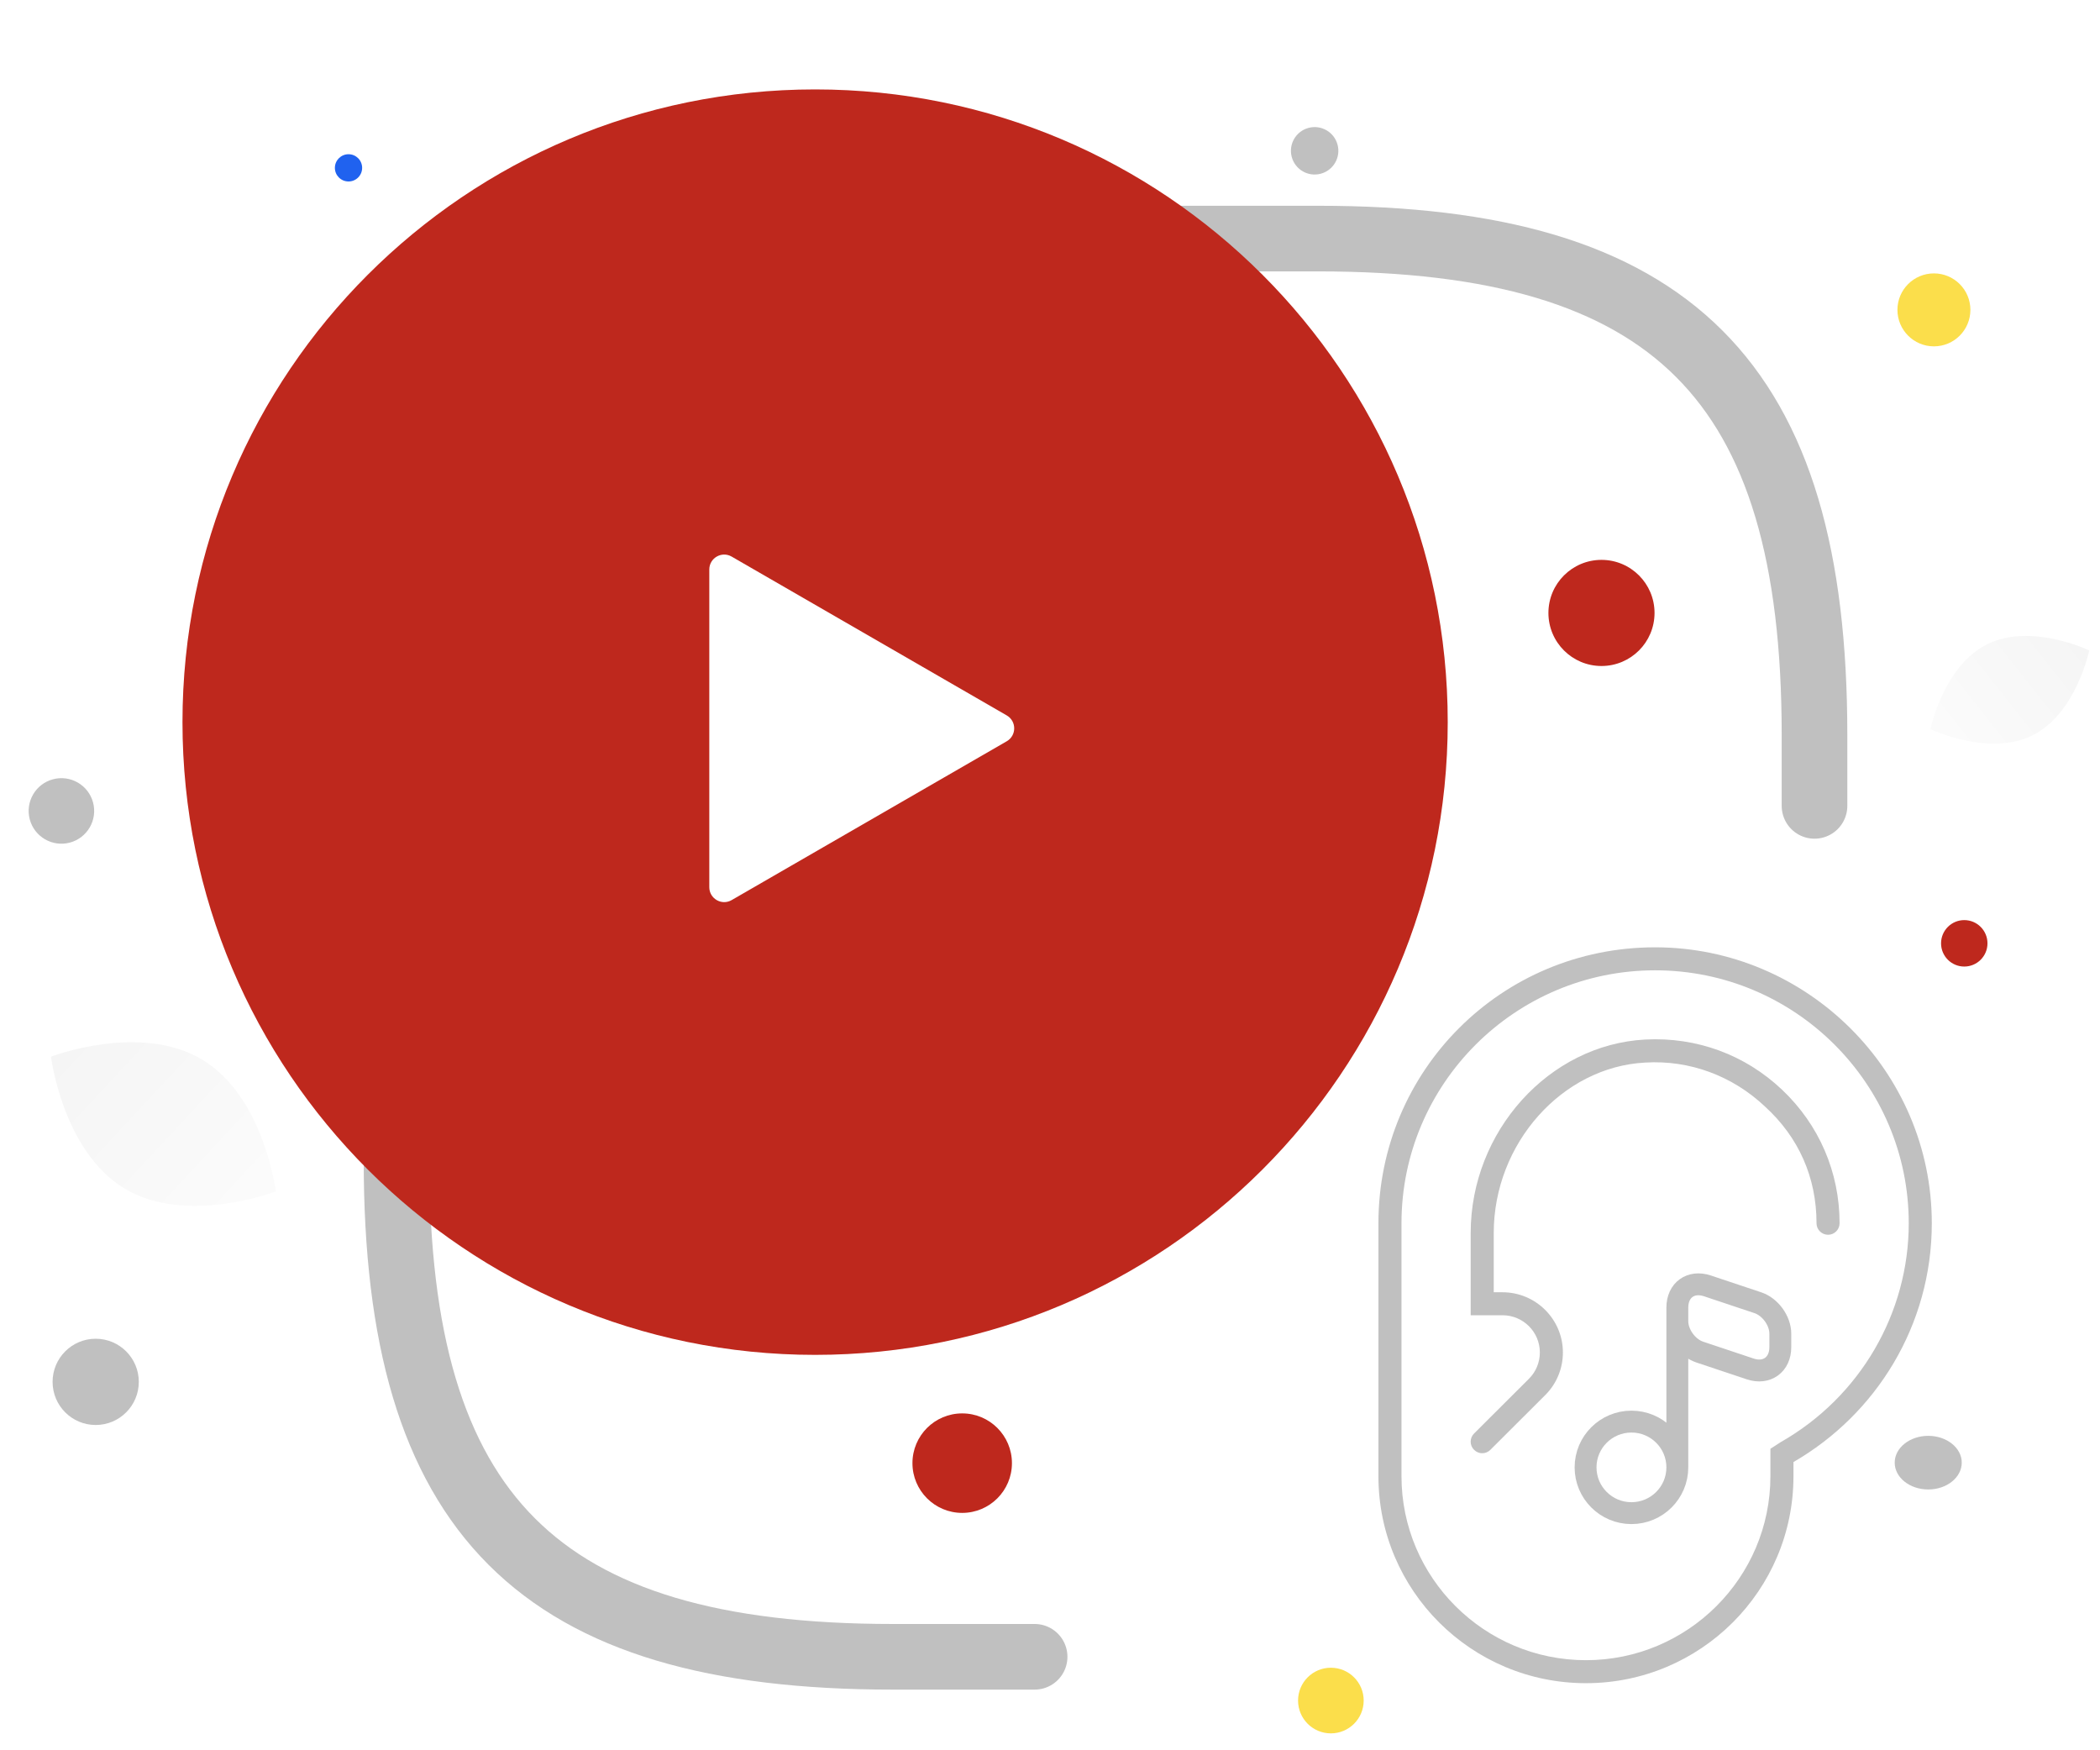 <svg width="96" height="80" viewBox="0 0 96 80" fill="none" xmlns="http://www.w3.org/2000/svg">
<path d="M82.949 36.834V33.593C82.949 17.387 76.466 10.905 60.261 10.905H40.815C24.609 10.905 18.127 17.387 18.127 33.593V53.039C18.127 69.245 24.609 75.727 40.815 75.727H47.297" stroke="#C0C0C0" stroke-width="3" stroke-linecap="round" stroke-linejoin="round"/>
<path d="M76.678 67.069C76.678 68.224 75.739 69.161 74.58 69.161C73.422 69.161 72.483 68.224 72.483 67.069C72.483 65.913 73.422 64.977 74.58 64.977C75.739 64.977 76.678 65.913 76.678 67.069ZM76.678 67.069V59.757M78.052 58.773L80.369 59.547C80.925 59.736 81.386 60.363 81.386 60.96V61.577C81.386 62.372 80.768 62.822 80.013 62.571L77.695 61.797C77.139 61.608 76.678 60.981 76.678 60.384V59.767C76.678 58.962 77.296 58.522 78.052 58.773Z" stroke="#C0C0C0" stroke-linecap="round" stroke-linejoin="round"/>
<g filter="url(#filter0_bf_277_2547)">
<path d="M37.262 60.427C52.406 60.427 64.682 48.15 64.682 33.007C64.682 17.863 52.406 5.587 37.262 5.587C22.119 5.587 9.842 17.863 9.842 33.007C9.842 48.15 22.119 60.427 37.262 60.427Z" fill="#BE281D"/>
<path d="M37.262 60.427C52.406 60.427 64.682 48.15 64.682 33.007C64.682 17.863 52.406 5.587 37.262 5.587C22.119 5.587 9.842 17.863 9.842 33.007C9.842 48.15 22.119 60.427 37.262 60.427Z" stroke="#BE281D" stroke-width="3"/>
</g>
<path d="M46.023 32.7C46.477 32.963 46.477 33.618 46.023 33.881L33.447 41.141C32.993 41.404 32.425 41.076 32.425 40.551V26.03C32.425 25.505 32.993 25.177 33.447 25.44L46.023 32.7Z" fill="white"/>
<path d="M92.913 33.611C90.909 34.605 88.25 33.327 88.25 33.327C88.25 33.327 88.841 30.438 90.845 29.446C92.849 28.452 95.507 29.728 95.507 29.728C95.507 29.728 94.916 32.617 92.913 33.611Z" fill="url(#paint0_linear_277_2547)"/>
<path d="M5.7 54.327C8.538 56.028 12.608 54.455 12.608 54.455C12.608 54.455 12.076 50.127 9.237 48.429C6.4 46.728 2.331 48.298 2.331 48.298C2.331 48.298 2.863 52.627 5.7 54.327Z" fill="url(#paint1_linear_277_2547)"/>
<g filter="url(#filter1_bf_277_2547)">
<path d="M73.211 25.59C71.871 25.59 70.785 26.676 70.785 28.016C70.785 29.355 71.871 30.441 73.211 30.441C74.55 30.441 75.636 29.355 75.636 28.016C75.636 26.676 74.55 25.59 73.211 25.59Z" fill="#BE281D"/>
</g>
<g filter="url(#filter2_bf_277_2547)">
<path d="M14.519 31.291C13.416 31.291 12.522 32.185 12.522 33.288C12.522 34.39 13.416 35.284 14.519 35.284C15.621 35.284 16.515 34.39 16.515 33.288C16.515 32.185 15.621 31.291 14.519 31.291Z" fill="#BE281D"/>
</g>
<g filter="url(#filter3_bf_277_2547)">
<path d="M43.986 69.15C42.73 69.15 41.712 68.132 41.712 66.876C41.712 65.62 42.73 64.602 43.986 64.602C45.242 64.602 46.26 65.62 46.26 66.876C46.26 68.132 45.242 69.15 43.986 69.15Z" fill="#BE281D"/>
</g>
<g filter="url(#filter4_bf_277_2547)">
<path d="M89.795 44.178C89.209 44.178 88.734 43.703 88.734 43.117C88.734 42.53 89.209 42.055 89.795 42.055C90.381 42.055 90.856 42.53 90.856 43.117C90.856 43.703 90.381 44.178 89.795 44.178Z" fill="#BE281D"/>
</g>
<path d="M4.374 65.132C3.286 65.132 2.404 64.249 2.404 63.161C2.404 62.072 3.286 61.19 4.374 61.19C5.463 61.19 6.345 62.072 6.345 63.161C6.345 64.249 5.463 65.132 4.374 65.132Z" fill="#C0C0C0"/>
<path d="M60.84 79.227C60.011 79.227 59.34 78.555 59.34 77.727C59.34 76.898 60.011 76.227 60.84 76.227C61.668 76.227 62.34 76.898 62.34 77.727C62.34 78.555 61.668 79.227 60.84 79.227Z" fill="#FBDE4B"/>
<path d="M88.408 15.831C87.487 15.831 86.74 15.084 86.74 14.163C86.74 13.242 87.487 12.496 88.408 12.496C89.329 12.496 90.075 13.242 90.075 14.163C90.075 15.084 89.329 15.831 88.408 15.831Z" fill="#FBDE4B"/>
<path d="M4.254 36.678C4.468 37.477 3.994 38.298 3.195 38.512C2.396 38.726 1.575 38.252 1.361 37.453C1.147 36.655 1.621 35.833 2.42 35.619C3.219 35.405 4.04 35.879 4.254 36.678Z" fill="#C0C0C0"/>
<path d="M15.932 8.295C15.588 8.295 15.309 8.016 15.309 7.672C15.309 7.328 15.588 7.049 15.932 7.049C16.276 7.049 16.555 7.328 16.555 7.672C16.555 8.016 16.276 8.295 15.932 8.295Z" fill="#2062EF"/>
<path d="M88.148 68.079C87.301 68.079 86.615 67.531 86.615 66.853C86.615 66.177 87.301 65.628 88.148 65.628C88.994 65.628 89.68 66.177 89.68 66.853C89.68 67.531 88.994 68.079 88.148 68.079Z" fill="#C0C0C0"/>
<path d="M61.145 6.612C61.3 7.191 60.957 7.785 60.378 7.94C59.8 8.095 59.206 7.752 59.051 7.174C58.896 6.595 59.239 6.001 59.817 5.846C60.395 5.691 60.99 6.034 61.145 6.612Z" fill="#C0C0C0"/>
<path d="M75.663 43.299C68.621 43.299 63.014 48.948 63.014 55.912V67.474C63.014 72.696 67.263 76.933 72.501 76.933C77.738 76.933 81.987 72.696 81.987 67.474V66.825C85.768 64.642 88.311 60.576 88.311 55.912C88.311 48.948 82.587 43.299 75.663 43.299ZM81.401 65.917L80.933 66.219V67.474C80.933 72.11 77.15 75.882 72.501 75.882C67.851 75.882 64.068 72.11 64.068 67.474V55.912C64.068 49.536 69.269 44.35 75.663 44.35C82.056 44.35 87.257 49.536 87.257 55.912C87.257 60.017 85.037 63.847 81.401 65.917ZM81.467 49.809C79.773 48.206 77.56 47.391 75.211 47.514C70.808 47.746 67.231 51.714 67.231 56.358V60.116H68.684C69.629 60.116 70.393 60.878 70.393 61.818C70.393 62.271 70.215 62.7 69.892 63.022L67.385 65.523C67.179 65.728 67.179 66.061 67.385 66.266C67.488 66.37 67.623 66.423 67.758 66.423C67.893 66.423 68.027 66.371 68.13 66.269L70.637 63.768C71.157 63.25 71.447 62.553 71.447 61.818C71.447 60.3 70.208 59.065 68.684 59.065H68.285V56.358C68.285 52.263 71.416 48.764 75.208 48.567C77.236 48.442 79.2 49.173 80.683 50.575C82.224 51.977 83.041 53.816 83.041 55.912C83.041 56.201 83.277 56.437 83.568 56.437C83.859 56.437 84.095 56.201 84.095 55.912C84.095 53.58 83.16 51.412 81.467 49.809Z" fill="#C0C0C0"/>
<defs>
<filter id="filter0_bf_277_2547" x="4.342" y="0.087" width="65.839" height="65.839" filterUnits="userSpaceOnUse" color-interpolation-filters="sRGB">
<feFlood flood-opacity="0" result="BackgroundImageFix"/>
<feGaussianBlur in="BackgroundImage" stdDeviation="2"/>
<feComposite in2="SourceAlpha" operator="in" result="effect1_backgroundBlur_277_2547"/>
<feBlend mode="normal" in="SourceGraphic" in2="effect1_backgroundBlur_277_2547" result="shape"/>
<feGaussianBlur stdDeviation="2" result="effect2_foregroundBlur_277_2547"/>
</filter>
<filter id="filter1_bf_277_2547" x="66.785" y="21.59" width="12.851" height="12.851" filterUnits="userSpaceOnUse" color-interpolation-filters="sRGB">
<feFlood flood-opacity="0" result="BackgroundImageFix"/>
<feGaussianBlur in="BackgroundImage" stdDeviation="2"/>
<feComposite in2="SourceAlpha" operator="in" result="effect1_backgroundBlur_277_2547"/>
<feBlend mode="normal" in="SourceGraphic" in2="effect1_backgroundBlur_277_2547" result="shape"/>
<feGaussianBlur stdDeviation="2" result="effect2_foregroundBlur_277_2547"/>
</filter>
<filter id="filter2_bf_277_2547" x="8.522" y="27.291" width="11.993" height="11.993" filterUnits="userSpaceOnUse" color-interpolation-filters="sRGB">
<feFlood flood-opacity="0" result="BackgroundImageFix"/>
<feGaussianBlur in="BackgroundImage" stdDeviation="2"/>
<feComposite in2="SourceAlpha" operator="in" result="effect1_backgroundBlur_277_2547"/>
<feBlend mode="normal" in="SourceGraphic" in2="effect1_backgroundBlur_277_2547" result="shape"/>
<feGaussianBlur stdDeviation="2" result="effect2_foregroundBlur_277_2547"/>
</filter>
<filter id="filter3_bf_277_2547" x="37.712" y="60.602" width="12.548" height="12.548" filterUnits="userSpaceOnUse" color-interpolation-filters="sRGB">
<feFlood flood-opacity="0" result="BackgroundImageFix"/>
<feGaussianBlur in="BackgroundImage" stdDeviation="2"/>
<feComposite in2="SourceAlpha" operator="in" result="effect1_backgroundBlur_277_2547"/>
<feBlend mode="normal" in="SourceGraphic" in2="effect1_backgroundBlur_277_2547" result="shape"/>
<feGaussianBlur stdDeviation="2" result="effect2_foregroundBlur_277_2547"/>
</filter>
<filter id="filter4_bf_277_2547" x="84.734" y="38.055" width="10.122" height="10.122" filterUnits="userSpaceOnUse" color-interpolation-filters="sRGB">
<feFlood flood-opacity="0" result="BackgroundImageFix"/>
<feGaussianBlur in="BackgroundImage" stdDeviation="2"/>
<feComposite in2="SourceAlpha" operator="in" result="effect1_backgroundBlur_277_2547"/>
<feBlend mode="normal" in="SourceGraphic" in2="effect1_backgroundBlur_277_2547" result="shape"/>
<feGaussianBlur stdDeviation="2" result="effect2_foregroundBlur_277_2547"/>
</filter>
<linearGradient id="paint0_linear_277_2547" x1="85.219" y1="36.711" x2="101.744" y2="23.639" gradientUnits="userSpaceOnUse">
<stop stop-color="white"/>
<stop offset="1" stop-color="#EEEEEE"/>
</linearGradient>
<linearGradient id="paint1_linear_277_2547" x1="16.68" y1="59.801" x2="-6.15" y2="38.589" gradientUnits="userSpaceOnUse">
<stop stop-color="white"/>
<stop offset="1" stop-color="#EEEEEE"/>
</linearGradient>
</defs>
</svg>
